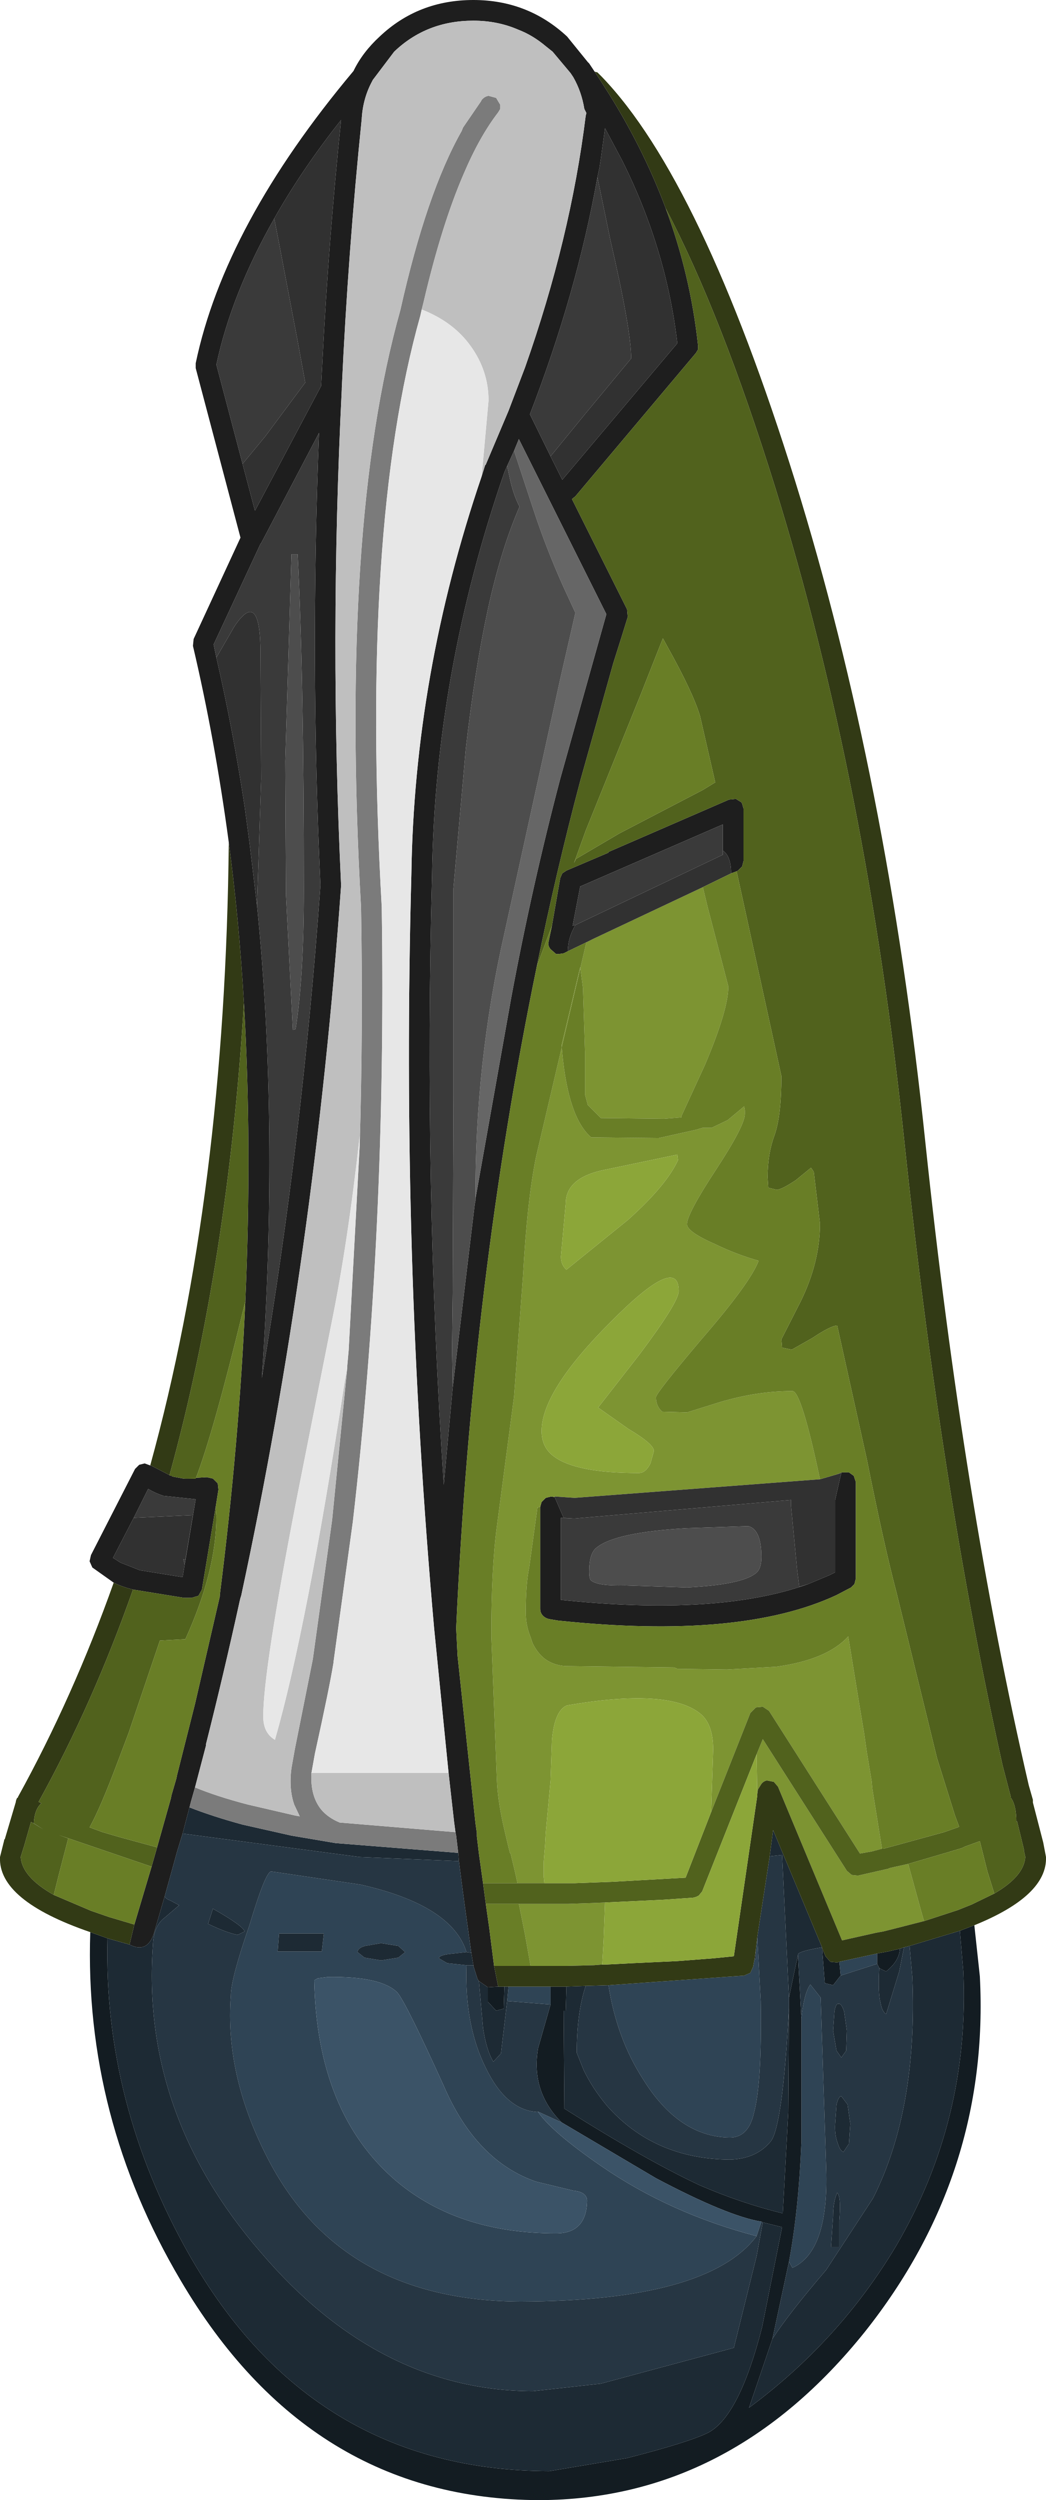 <?xml version="1.0" encoding="UTF-8" standalone="no"?>
<svg xmlns:ffdec="https://www.free-decompiler.com/flash" xmlns:xlink="http://www.w3.org/1999/xlink" ffdec:objectType="shape" height="181.35px" width="75.9px" xmlns="http://www.w3.org/2000/svg">
  <g transform="matrix(1.0, 0.0, 0.0, 1.0, 34.55, 144.65)">
    <path d="M2.35 -0.55 L2.4 -0.55 3.4 -0.55 5.4 -0.55 5.4 0.75 2.25 0.5 2.35 -0.55 M9.6 -0.65 L19.45 -1.35 19.9 -1.55 20.1 -2.0 20.2 -2.55 20.3 -2.55 20.3 -3.25 20.4 -4.15 20.65 0.5 Q20.75 6.45 20.15 8.65 19.75 10.4 18.4 10.4 14.7 10.35 12.1 6.15 10.2 3.2 9.6 -0.65 M26.35 -2.35 L29.1 -2.95 29.1 -2.2 26.45 -1.35 26.35 -2.35 M20.35 17.55 Q16.8 22.25 3.25 22.3 -9.65 22.25 -15.0 12.15 -18.25 6.0 -17.8 0.1 -17.8 -1.1 -16.45 -5.0 -15.25 -9.0 -14.85 -8.9 L-8.4 -7.95 Q-1.75 -6.45 -0.7 -3.05 L-2.05 -2.9 Q-2.7 -2.8 -2.7 -2.6 L-2.1 -2.25 -0.7 -2.1 Q-0.85 2.25 0.7 5.35 2.2 8.45 4.5 8.55 5.5 10.0 9.05 12.45 14.05 15.9 20.35 17.55 M-14.4 -3.1 L-11.2 -3.1 -11.05 -4.4 -14.3 -4.4 -14.4 -3.1 M8.05 15.0 Q8.05 14.35 7.05 14.25 L4.35 13.6 Q0.0 12.1 -2.35 6.65 -5.05 0.7 -5.7 -0.1 -6.85 -1.3 -10.75 -1.25 L-11.5 -1.15 -11.75 -1.0 Q-11.55 8.65 -5.8 13.55 -1.3 17.35 5.8 17.35 8.0 17.35 8.05 15.0 M-8.1 -2.65 L-6.9 -2.45 -5.65 -2.65 -5.15 -3.05 -5.65 -3.5 -6.9 -3.7 -8.05 -3.5 Q-8.6 -3.35 -8.6 -3.05 L-8.1 -2.65 M22.7 19.4 Q23.4 15.65 23.6 10.75 L23.6 1.75 Q23.8 -0.1 24.25 -0.7 L25.0 0.25 25.4 12.65 Q25.6 18.65 22.95 19.85 L22.7 19.4" fill="#2f4455" fill-rule="evenodd" stroke="none"/>
    <path d="M-20.4 -15.0 L-20.7 -13.95 -20.8 -13.55 -21.3 -11.65 -21.7 -10.35 -22.1 -8.9 -22.6 -7.1 -23.3 -4.7 -23.4 -4.35 Q-23.9 -2.95 -25.15 -3.6 L-24.8 -5.05 -23.55 -9.25 -23.15 -10.65 -22.15 -14.2 -22.1 -14.45 -21.75 -15.65 -21.7 -15.9 -20.4 -21.05 -20.1 -22.35 -18.6 -28.85 -18.6 -28.95 Q-17.2 -40.0 -16.75 -50.25 -16.25 -61.6 -16.85 -71.9 -17.2 -77.9 -17.95 -83.55 -18.95 -91.0 -20.55 -97.8 L-20.5 -98.3 -17.1 -105.65 -20.35 -117.95 -20.35 -118.3 Q-18.25 -128.35 -8.9 -139.5 -8.25 -140.85 -7.0 -142.0 -4.2 -144.65 -0.2 -144.65 3.75 -144.65 6.6 -142.0 L8.1 -140.15 8.2 -140.05 8.6 -139.45 8.7 -139.3 9.25 -138.45 Q12.05 -134.1 13.75 -129.55 15.55 -124.7 16.1 -119.6 L16.1 -119.3 15.95 -119.05 7.2 -108.65 6.95 -108.45 10.95 -100.45 11.0 -99.9 10.55 -98.45 9.95 -96.55 7.55 -88.0 Q5.8 -81.4 4.4 -74.55 -0.3 -51.75 -1.45 -26.55 L-1.35 -24.55 -0.05 -12.4 0.05 -11.7 0.05 -11.45 0.2 -10.2 0.5 -8.05 0.7 -6.55 0.95 -4.8 1.3 -2.05 1.6 -0.55 0.85 -0.5 0.2 -0.95 0.1 -1.1 -0.2 -2.05 -0.2 -2.1 -0.35 -3.0 -0.85 -6.6 -1.05 -8.1 -1.25 -9.65 -1.3 -10.25 -1.45 -11.5 -1.5 -11.75 -1.6 -12.5 -2.0 -16.05 -2.85 -24.55 -3.05 -26.55 Q-5.45 -53.6 -4.7 -81.2 -4.5 -95.7 0.4 -110.1 L0.65 -110.9 0.7 -110.95 2.35 -114.85 3.55 -118.0 Q6.85 -127.35 7.95 -136.25 L8.0 -136.45 7.85 -136.75 Q7.65 -138.0 7.05 -139.05 L6.95 -139.2 6.85 -139.35 5.55 -140.9 5.05 -141.3 Q4.1 -142.1 3.05 -142.5 1.55 -143.15 -0.2 -143.15 -3.6 -143.15 -5.95 -140.9 L-7.5 -138.85 -7.55 -138.75 Q-8.2 -137.55 -8.3 -136.1 L-8.3 -136.05 Q-9.3 -126.3 -9.75 -116.5 L-9.75 -116.4 Q-10.65 -98.35 -9.8 -80.45 L-9.8 -80.4 Q-11.7 -53.75 -17.05 -28.9 L-17.1 -28.75 -17.15 -28.55 Q-18.3 -23.3 -19.6 -18.15 L-19.6 -18.05 -20.4 -15.0 M-26.3 -29.85 L-27.85 -30.95 -28.05 -31.4 -27.95 -31.85 -24.75 -38.1 -24.45 -38.4 -24.05 -38.5 -23.65 -38.35 -23.6 -38.35 -22.25 -37.65 -22.2 -37.6 -22.1 -37.6 -22.05 -37.55 -21.25 -37.4 -19.55 -37.5 -19.1 -37.4 -18.75 -37.05 -18.7 -36.6 -18.9 -35.35 -19.9 -29.35 -20.15 -28.9 -20.65 -28.75 -21.2 -28.75 -24.9 -29.35 Q-25.7 -29.55 -26.3 -29.85 M5.4 -111.55 L6.25 -109.85 14.6 -119.75 Q13.8 -126.6 10.6 -133.0 L9.35 -135.35 9.05 -133.15 8.95 -132.5 8.8 -131.8 Q7.3 -123.4 3.9 -114.6 L5.4 -111.55 M-0.05 -57.7 L2.55 -72.3 Q4.05 -80.35 6.1 -88.15 L9.45 -100.1 3.1 -112.8 2.75 -111.95 2.25 -110.85 2.05 -110.4 Q-3.0 -95.8 -3.2 -81.2 L-3.2 -81.15 Q-3.8 -58.85 -2.35 -36.95 L-1.7 -44.0 -0.1 -57.3 -0.05 -57.55 -0.05 -57.7 M5.5 -77.5 L6.1 -80.95 6.25 -81.3 6.55 -81.5 9.6 -82.8 9.6 -82.85 18.35 -86.65 18.85 -86.7 19.25 -86.45 19.3 -86.35 19.4 -86.0 19.4 -82.2 19.3 -81.8 19.0 -81.5 18.9 -81.45 18.5 -81.3 Q18.5 -82.55 17.9 -82.95 L17.9 -84.85 7.55 -80.35 7.0 -77.5 7.2 -77.55 Q6.65 -76.6 6.65 -75.65 L6.35 -75.5 6.0 -75.45 5.8 -75.45 5.4 -75.8 Q5.2 -76.05 5.25 -76.3 L5.5 -77.5 M24.1 -29.75 L25.65 -30.4 25.95 -30.55 26.05 -30.6 26.05 -35.85 26.4 -37.4 26.5 -37.8 26.15 -37.7 26.55 -37.85 26.7 -37.85 27.05 -37.85 27.4 -37.6 27.55 -37.15 27.55 -30.15 27.45 -29.75 27.2 -29.5 26.15 -28.95 Q19.2 -25.7 5.95 -27.1 L5.35 -27.2 Q5.05 -27.25 4.85 -27.45 4.65 -27.65 4.65 -27.95 L4.65 -35.35 4.75 -35.7 5.05 -36.0 5.45 -36.1 5.7 -36.05 6.35 -34.55 7.1 -34.5 6.15 -34.55 6.15 -28.6 Q17.55 -27.4 24.1 -29.75 M-14.65 -128.8 Q-17.75 -123.35 -18.85 -118.2 L-16.95 -111.0 -16.05 -107.6 -11.25 -116.65 -11.15 -118.55 Q-10.7 -127.25 -9.8 -135.95 -12.65 -132.35 -14.65 -128.8 M-15.9 -78.95 Q-14.3 -63.1 -15.55 -44.7 -12.6 -62.15 -11.3 -80.4 L-11.3 -80.5 Q-12.05 -96.75 -11.4 -113.25 L-15.55 -105.35 -15.6 -105.25 -15.65 -105.2 -19.05 -97.9 -18.85 -96.95 Q-17.65 -91.75 -16.8 -86.15 L-16.45 -83.55 -15.9 -78.95 M-21.15 -31.15 L-20.35 -35.9 -22.7 -36.15 Q-23.3 -36.35 -23.8 -36.65 L-24.85 -34.55 -26.35 -31.65 -25.8 -31.3 -24.4 -30.75 -21.3 -30.25 -21.15 -31.15" fill="#1e1e1e" fill-rule="evenodd" stroke="none"/>
    <path d="M32.5 -5.3 L30.35 -4.75 29.55 -4.55 29.0 -4.45 26.55 -3.9 21.9 -15.05 21.6 -15.4 21.1 -15.5 Q20.85 -15.45 20.7 -15.25 L20.45 -14.85 20.4 -14.5 20.35 -17.4 20.8 -18.5 26.9 -8.95 27.25 -8.65 27.7 -8.6 28.8 -8.85 29.9 -9.1 30.0 -9.15 31.35 -9.45 32.3 -6.0 32.5 -5.3 M9.15 -2.15 L8.55 -2.1 6.6 -2.05 5.4 -2.05 3.95 -2.05 3.55 -4.3 3.1 -6.55 3.4 -6.55 5.45 -6.55 6.65 -6.55 8.1 -6.6 9.35 -6.65 9.25 -3.9 9.15 -2.15 M29.45 -10.55 L28.7 -10.35 27.85 -10.2 21.25 -20.55 20.8 -20.85 20.3 -20.8 19.9 -20.4 17.05 -13.2 17.2 -17.75 Q17.2 -19.65 16.2 -20.4 13.85 -22.2 6.6 -20.95 5.7 -20.6 5.5 -18.45 L5.4 -15.5 5.1 -12.25 5.05 -11.7 5.0 -10.8 4.95 -10.2 4.9 -9.55 4.9 -8.55 4.95 -8.05 3.4 -8.05 3.0 -8.05 2.8 -8.95 2.5 -10.2 2.45 -10.25 2.3 -10.85 2.1 -11.7 1.95 -12.35 Q1.55 -14.2 1.5 -15.6 L1.1 -26.0 Q1.1 -30.9 1.5 -33.9 L2.75 -43.35 3.4 -52.1 Q3.7 -57.6 4.35 -60.75 L8.0 -76.3 8.4 -76.5 8.5 -76.55 16.45 -80.3 16.8 -78.85 18.3 -73.1 Q18.3 -71.4 16.6 -67.4 L14.9 -63.7 14.9 -63.6 13.65 -63.5 9.05 -63.55 8.1 -64.5 7.9 -65.25 7.9 -68.35 7.75 -73.0 7.55 -74.5 6.2 -68.85 6.25 -68.25 Q6.7 -63.55 8.35 -62.15 L13.25 -62.1 15.95 -62.7 16.45 -62.85 17.1 -62.85 18.25 -63.4 19.45 -64.4 19.5 -64.1 19.5 -63.85 Q19.5 -63.0 17.4 -59.8 15.3 -56.6 15.3 -55.85 15.3 -55.3 17.35 -54.4 18.9 -53.65 20.5 -53.2 19.9 -51.6 16.35 -47.5 13.05 -43.6 13.05 -43.3 13.05 -42.65 13.5 -42.25 L15.3 -42.2 17.7 -42.95 Q20.4 -43.75 22.95 -43.75 23.6 -43.75 24.95 -37.35 L7.15 -36.0 5.7 -36.1 5.7 -36.05 5.45 -36.1 5.05 -36.0 4.75 -35.7 4.65 -35.35 4.45 -35.3 3.85 -30.95 Q3.6 -29.75 3.6 -27.7 3.6 -26.75 3.95 -25.9 L4.1 -25.45 Q4.45 -24.75 4.95 -24.35 5.6 -23.85 6.5 -23.8 L14.35 -23.7 14.5 -23.65 14.6 -23.6 18.2 -23.55 21.75 -23.75 Q25.45 -24.25 27.0 -25.95 L27.75 -21.35 28.15 -18.95 28.35 -17.55 28.7 -15.45 28.75 -14.9 29.45 -10.55 M14.6 -60.9 L9.1 -59.75 Q6.5 -59.15 6.5 -57.35 L6.15 -53.5 Q6.15 -52.9 6.55 -52.55 L11.0 -56.15 Q13.8 -58.65 14.65 -60.5 L14.6 -60.9 M14.7 -51.0 Q14.7 -53.75 9.75 -48.75 4.75 -43.75 4.75 -40.85 4.75 -39.65 5.65 -39.0 7.25 -37.8 11.8 -37.8 12.3 -37.8 12.65 -38.5 L12.9 -39.4 Q12.9 -39.9 11.05 -41.0 L8.85 -42.55 11.85 -46.4 Q14.7 -50.2 14.7 -51.0" fill="#7d9432" fill-rule="evenodd" stroke="none"/>
    <path d="M36.15 -5.0 L36.55 -1.3 Q37.3 13.05 28.2 24.5 18.45 36.65 4.6 36.7 -12.1 36.65 -21.45 20.75 -28.45 8.9 -28.0 -4.5 L-26.75 -4.05 Q-27.05 7.9 -20.85 18.85 -11.95 34.55 5.3 34.6 L10.95 33.65 Q15.45 32.5 16.85 31.8 19.1 30.6 20.75 24.15 L22.2 16.9 20.8 16.55 20.7 16.5 Q18.25 16.1 13.05 13.35 L6.2 9.3 Q3.95 7.05 4.5 3.9 L5.4 0.75 5.4 -0.55 6.55 -0.55 6.5 1.2 6.35 1.2 6.4 8.3 Q12.25 12.0 16.2 13.85 19.2 15.15 22.25 15.9 L22.65 8.55 22.7 1.0 22.7 0.25 23.35 -2.85 23.6 1.75 23.6 10.75 Q23.4 15.65 22.7 19.4 L21.5 25.0 19.8 30.0 Q26.35 25.15 30.45 18.3 35.85 9.1 35.35 -1.65 L35.1 -4.6 36.15 -5.0 M1.6 -0.55 L2.05 -0.55 2.0 1.05 1.45 1.2 0.85 0.55 0.85 -0.5 1.6 -0.55 M25.1 -3.35 L25.35 -2.75 25.7 -2.35 26.2 -2.3 26.35 -2.35 26.45 -1.35 25.9 -0.65 25.3 -0.8 25.1 -3.35 M29.1 -2.95 L29.9 -3.1 30.75 -3.3 Q30.7 -2.4 29.75 -1.65 29.4 -1.8 29.25 -1.9 L29.1 -2.2 29.1 -2.95" fill="#131c22" fill-rule="evenodd" stroke="none"/>
    <path d="M20.7 16.5 L20.35 17.55 Q14.05 15.9 9.05 12.45 5.5 10.0 4.5 8.55 L4.45 8.5 6.2 9.3 13.05 13.35 Q18.25 16.1 20.7 16.5 M8.05 15.0 Q8.0 17.35 5.8 17.35 -1.3 17.35 -5.8 13.55 -11.55 8.65 -11.75 -1.0 L-11.5 -1.15 -10.75 -1.25 Q-6.85 -1.3 -5.7 -0.1 -5.05 0.7 -2.35 6.65 0.0 12.1 4.35 13.6 L7.05 14.25 Q8.05 14.35 8.05 15.0" fill="#3b5367" fill-rule="evenodd" stroke="none"/>
    <path d="M-20.8 -13.55 Q-19.15 -12.9 -16.95 -12.3 L-13.4 -11.5 -10.15 -10.95 -10.1 -10.95 -1.3 -10.25 -1.25 -9.65 -8.45 -9.95 -21.3 -11.65 -20.8 -13.55 M-25.15 -3.6 Q-23.9 -2.95 -23.4 -4.35 L-23.3 -4.7 -22.6 -7.1 Q-22.5 -6.9 -22.2 -6.8 L-21.55 -6.45 -22.6 -5.55 Q-23.4 -4.95 -23.45 -3.6 -24.35 8.65 -15.65 18.7 -7.1 28.75 4.1 28.8 L9.05 28.25 18.7 25.65 20.35 19.0 20.8 16.55 22.2 16.9 20.75 24.15 Q19.1 30.6 16.85 31.8 15.45 32.5 10.95 33.65 L5.3 34.6 Q-11.95 34.55 -20.85 18.85 -27.05 7.9 -26.75 -4.05 L-25.15 -3.6 M2.05 -0.55 L2.35 -0.55 2.25 0.5 1.8 4.3 1.25 4.9 Q0.75 4.1 0.5 2.45 L0.2 -0.95 0.85 -0.5 0.85 0.55 1.45 1.2 2.0 1.05 2.05 -0.55 M6.55 -0.55 L7.95 -0.6 Q7.3 1.35 7.3 4.25 L7.8 5.5 Q8.45 6.85 9.5 8.1 12.9 11.95 18.4 12.0 20.35 11.95 21.4 10.65 22.25 9.45 22.7 1.0 L22.65 8.55 22.25 15.9 Q19.2 15.15 16.2 13.85 12.25 12.0 6.4 8.3 L6.35 1.2 6.5 1.2 6.55 -0.55 M20.2 -2.55 L20.3 -3.25 20.3 -2.55 20.2 -2.55 M21.3 -10.0 L21.55 -11.9 25.1 -3.4 Q23.3 -3.1 23.35 -2.85 L22.7 0.25 22.2 -10.1 21.3 -10.0 M30.75 -3.3 L31.05 -3.4 30.7 -1.65 29.75 1.45 Q29.45 1.25 29.35 0.65 29.15 -0.05 29.25 -1.9 29.4 -1.8 29.75 -1.65 30.7 -2.4 30.75 -3.3 M31.45 -3.5 L35.1 -4.6 35.35 -1.65 Q35.85 9.1 30.45 18.3 26.35 25.15 19.8 30.0 L21.5 25.0 Q22.7 23.15 25.4 20.0 L28.8 14.8 Q32.05 8.35 31.65 -1.25 L31.45 -3.5 M-0.7 -3.05 L-0.35 -3.0 -0.2 -2.1 -0.7 -2.1 -2.1 -2.25 -2.7 -2.6 Q-2.7 -2.8 -2.05 -2.9 L-0.7 -3.05 M-16.8 -4.55 L-17.3 -4.3 Q-18.1 -4.45 -19.45 -5.1 L-19.1 -6.2 Q-16.9 -4.95 -16.8 -4.55 M-14.4 -3.1 L-14.3 -4.4 -11.05 -4.4 -11.2 -3.1 -14.4 -3.1 M-8.1 -2.65 L-8.6 -3.05 Q-8.6 -3.35 -8.05 -3.5 L-6.9 -3.7 -5.65 -3.5 -5.15 -3.05 -5.65 -2.65 -6.9 -2.45 -8.1 -2.65 M26.3 0.7 Q26.5 0.65 26.7 1.25 L26.9 2.65 26.85 4.1 26.5 4.6 26.15 4.1 25.9 2.65 26.0 1.25 Q26.1 0.65 26.3 0.7 M26.95 8.0 L27.15 9.4 27.05 10.85 26.65 11.45 Q26.4 11.35 26.25 10.85 26.0 10.2 26.05 9.4 L26.15 8.0 Q26.3 7.4 26.5 7.4 L26.95 8.0 M25.9 16.15 Q25.9 15.05 26.2 14.4 26.5 14.7 26.35 16.45 L26.35 18.35 25.75 18.35 25.9 16.15" fill="#1d2a34" fill-rule="evenodd" stroke="none"/>
    <path d="M-22.6 -7.1 L-22.1 -8.9 -21.7 -10.35 -21.3 -11.65 -8.45 -9.95 -1.25 -9.65 -1.05 -8.1 -0.85 -6.6 -0.35 -3.0 -0.7 -3.05 Q-1.75 -6.45 -8.4 -7.95 L-14.85 -8.9 Q-15.25 -9.0 -16.45 -5.0 -17.8 -1.1 -17.8 0.1 -18.25 6.0 -15.0 12.15 -9.65 22.25 3.25 22.3 16.8 22.25 20.35 17.55 L20.7 16.5 20.8 16.55 20.35 19.0 18.7 25.65 9.05 28.25 4.1 28.8 Q-7.1 28.75 -15.65 18.7 -24.35 8.65 -23.45 -3.6 -23.4 -4.95 -22.6 -5.55 L-21.55 -6.45 -22.2 -6.8 Q-22.5 -6.9 -22.6 -7.1 M7.95 -0.6 L9.6 -0.65 Q10.2 3.2 12.1 6.15 14.7 10.35 18.4 10.4 19.75 10.4 20.15 8.65 20.75 6.45 20.65 0.5 L20.4 -4.15 21.3 -10.0 22.2 -10.1 22.7 0.25 22.7 1.0 Q22.25 9.45 21.4 10.65 20.35 11.95 18.4 12.0 12.9 11.95 9.5 8.1 8.45 6.85 7.8 5.5 L7.3 4.25 Q7.3 1.35 7.95 -0.6 M25.1 -3.4 L25.1 -3.35 25.3 -0.8 25.9 -0.65 26.45 -1.35 29.1 -2.2 29.25 -1.9 Q29.15 -0.05 29.35 0.65 29.45 1.25 29.75 1.45 L30.7 -1.65 31.05 -3.4 31.45 -3.5 31.65 -1.25 Q32.05 8.35 28.8 14.8 L25.4 20.0 Q22.7 23.15 21.5 25.0 L22.7 19.4 22.95 19.85 Q25.6 18.65 25.4 12.65 L25.0 0.25 24.25 -0.7 Q23.8 -0.1 23.6 1.75 L23.35 -2.85 Q23.3 -3.1 25.1 -3.4 M-0.2 -2.1 L-0.2 -2.05 0.1 -1.1 0.2 -0.95 0.5 2.45 Q0.75 4.1 1.25 4.9 L1.8 4.3 2.25 0.5 5.4 0.75 4.5 3.9 Q3.95 7.05 6.2 9.3 L4.45 8.5 4.5 8.55 Q2.2 8.45 0.7 5.35 -0.85 2.25 -0.7 -2.1 L-0.2 -2.1 M-16.8 -4.55 Q-16.9 -4.95 -19.1 -6.2 L-19.45 -5.1 Q-18.1 -4.45 -17.3 -4.3 L-16.8 -4.55 M26.3 0.7 Q26.1 0.65 26.0 1.25 L25.9 2.65 26.15 4.1 26.5 4.6 26.85 4.1 26.9 2.65 26.7 1.25 Q26.5 0.65 26.3 0.7 M26.95 8.0 L26.5 7.4 Q26.3 7.4 26.15 8.0 L26.05 9.4 Q26.0 10.2 26.25 10.85 26.4 11.35 26.65 11.45 L27.05 10.85 27.15 9.4 26.95 8.0 M25.9 16.15 L25.75 18.35 26.35 18.35 26.35 16.45 Q26.5 14.7 26.2 14.4 25.9 15.05 25.9 16.15" fill="#263643" fill-rule="evenodd" stroke="none"/>
    <path d="M-8.45 -61.55 Q-8.2 -70.0 -8.35 -78.75 L-8.35 -78.8 Q-9.9 -106.5 -5.5 -122.15 -3.6 -130.65 -1.05 -135.15 L-0.95 -135.4 0.35 -137.3 0.4 -137.4 Q0.6 -137.65 0.9 -137.7 L1.45 -137.55 1.75 -137.05 1.75 -136.75 1.6 -136.5 Q0.25 -134.75 -0.9 -132.05 -2.5 -128.35 -3.8 -122.8 L-3.95 -122.2 -4.05 -121.75 Q-8.4 -106.3 -6.85 -78.85 L-6.85 -78.8 Q-6.5 -55.35 -8.95 -34.25 L-10.35 -24.1 -10.35 -24.05 Q-10.65 -22.2 -11.7 -17.45 L-11.95 -16.05 Q-12.05 -14.4 -11.25 -13.4 -10.75 -12.8 -9.9 -12.45 L-1.5 -11.75 -1.45 -11.5 -1.3 -10.25 -10.1 -10.95 -10.15 -10.95 -13.4 -11.5 -16.95 -12.3 Q-19.15 -12.9 -20.8 -13.55 L-20.7 -13.95 -20.4 -15.0 Q-18.85 -14.35 -16.55 -13.75 L-13.1 -12.95 -12.8 -12.9 -13.2 -13.75 Q-13.6 -14.9 -13.4 -16.4 L-13.15 -17.8 -11.85 -24.3 -10.45 -34.4 -9.35 -45.45 -9.35 -45.6 -9.25 -46.7 -8.45 -61.55" fill="#7b7b7b" fill-rule="evenodd" stroke="none"/>
    <path d="M-3.95 -122.2 L-3.8 -122.8 Q-2.5 -128.35 -0.9 -132.05 0.25 -134.75 1.6 -136.5 L1.75 -136.75 1.75 -137.05 1.45 -137.55 0.9 -137.7 Q0.6 -137.65 0.4 -137.4 L0.35 -137.3 -0.95 -135.4 -1.05 -135.15 Q-3.6 -130.65 -5.5 -122.15 -9.9 -106.5 -8.35 -78.8 L-8.35 -78.75 Q-8.2 -70.0 -8.45 -61.55 L-8.45 -62.25 Q-9.3 -54.55 -10.5 -48.65 L-13.05 -35.8 Q-15.45 -23.45 -15.45 -20.15 -15.45 -18.95 -14.6 -18.45 -12.3 -26.45 -9.55 -44.35 L-9.35 -45.45 -10.45 -34.4 -11.85 -24.3 -13.15 -17.8 -13.4 -16.4 Q-13.6 -14.9 -13.2 -13.75 L-12.8 -12.9 -13.1 -12.95 -16.55 -13.75 Q-18.85 -14.35 -20.4 -15.0 L-19.6 -18.05 -19.6 -18.15 Q-18.3 -23.3 -17.15 -28.55 L-17.1 -28.75 -17.05 -28.9 Q-11.7 -53.75 -9.8 -80.4 L-9.8 -80.45 Q-10.65 -98.35 -9.75 -116.4 L-9.75 -116.5 Q-9.3 -126.3 -8.3 -136.05 L-8.3 -136.1 Q-8.2 -137.55 -7.55 -138.75 L-7.5 -138.85 -5.95 -140.9 Q-3.6 -143.15 -0.2 -143.15 1.55 -143.15 3.05 -142.5 4.1 -142.1 5.05 -141.3 L5.55 -140.9 6.85 -139.35 6.95 -139.2 7.05 -139.05 Q7.65 -138.0 7.85 -136.75 L8.0 -136.45 7.95 -136.25 Q6.85 -127.35 3.55 -118.0 L2.35 -114.85 0.7 -110.95 0.65 -110.9 0.4 -110.1 0.9 -115.6 Q0.9 -117.75 -0.4 -119.55 -1.65 -121.3 -3.95 -122.2 M-1.5 -11.75 L-9.9 -12.45 Q-10.75 -12.8 -11.25 -13.4 -12.05 -14.4 -11.95 -16.05 L-2.0 -16.05 -1.6 -12.5 -1.5 -11.75" fill="#bfbfbf" fill-rule="evenodd" stroke="none"/>
    <path d="M-17.95 -83.55 Q-17.2 -77.9 -16.85 -71.9 -18.0 -53.1 -22.25 -37.65 L-23.6 -38.35 -23.65 -38.35 Q-18.2 -58.15 -17.95 -83.55 M-24.8 -5.05 L-25.15 -3.6 -26.75 -4.05 -28.0 -4.5 Q-34.7 -6.8 -34.55 -9.95 L-34.25 -11.15 -34.25 -11.2 -34.2 -11.25 -33.4 -13.95 -33.4 -14.0 -33.35 -14.15 -33.3 -14.25 -33.25 -14.25 -33.25 -14.3 Q-29.25 -21.55 -26.3 -29.85 -25.7 -29.55 -24.9 -29.35 -27.8 -21.1 -31.75 -13.95 L-31.55 -13.85 Q-32.05 -13.4 -32.1 -12.4 L-31.4 -11.95 -32.3 -12.5 -32.8 -10.75 -32.85 -10.6 -33.05 -9.95 Q-32.95 -8.5 -30.65 -7.2 L-27.95 -6.05 -26.65 -5.6 -24.8 -5.05 M13.75 -129.55 Q12.05 -134.1 9.25 -138.45 L8.7 -139.3 8.6 -139.45 8.8 -139.4 9.0 -139.2 9.15 -139.05 Q16.35 -131.55 23.15 -109.75 29.85 -88.15 32.6 -61.75 35.35 -35.65 40.1 -15.15 L40.4 -14.1 40.4 -14.05 40.4 -13.9 41.15 -11.0 41.35 -9.95 Q41.45 -7.15 36.15 -5.0 L35.1 -4.6 31.45 -3.5 31.05 -3.4 30.75 -3.3 29.9 -3.1 29.1 -2.95 26.35 -2.35 26.2 -2.3 25.7 -2.35 25.35 -2.75 25.1 -3.35 25.1 -3.4 21.55 -11.9 21.3 -10.0 20.4 -4.15 20.3 -3.25 20.2 -2.55 20.1 -2.0 19.9 -1.55 19.45 -1.35 9.6 -0.65 7.95 -0.6 6.55 -0.55 5.4 -0.55 3.4 -0.55 2.4 -0.55 2.35 -0.55 2.05 -0.55 1.6 -0.55 1.3 -2.05 2.1 -2.05 2.35 -2.05 3.4 -2.05 3.95 -2.05 5.4 -2.05 6.6 -2.05 8.55 -2.1 9.15 -2.15 9.45 -2.15 11.4 -2.25 14.6 -2.4 17.2 -2.6 18.7 -2.75 20.4 -14.4 20.4 -14.5 20.45 -14.85 20.7 -15.25 Q20.85 -15.45 21.1 -15.5 L21.6 -15.4 21.9 -15.05 26.55 -3.9 29.0 -4.45 29.55 -4.55 30.35 -4.75 32.5 -5.3 34.95 -6.1 35.95 -6.5 37.6 -7.3 Q39.75 -8.55 39.85 -9.95 L39.75 -10.4 39.75 -10.5 39.25 -12.55 39.2 -12.5 Q39.2 -13.7 38.8 -14.25 L38.8 -14.3 38.2 -16.6 Q33.75 -36.55 31.1 -61.6 28.35 -87.85 21.7 -109.3 17.8 -121.85 13.75 -129.55" fill="#323a15" fill-rule="evenodd" stroke="none"/>
    <path d="M8.8 -131.8 L8.95 -132.5 9.05 -133.15 9.35 -135.35 10.6 -133.0 Q13.8 -126.6 14.6 -119.75 L6.25 -109.85 5.4 -111.55 7.85 -114.55 11.25 -118.65 Q11.25 -120.7 9.75 -127.2 L8.8 -131.8 M6.65 -75.65 Q6.65 -76.6 7.2 -77.55 L17.9 -82.65 17.9 -82.95 Q18.5 -82.55 18.5 -81.3 L16.45 -80.3 8.5 -76.55 8.4 -76.5 8.0 -76.3 6.65 -75.65 M26.15 -37.7 L26.5 -37.8 26.4 -37.4 26.05 -35.85 26.05 -30.6 25.95 -30.55 25.65 -30.4 24.1 -29.75 23.45 -29.55 23.3 -30.7 22.85 -35.4 22.85 -35.85 7.1 -34.5 6.35 -34.55 5.7 -36.05 5.7 -36.1 7.15 -36.0 24.95 -37.35 26.15 -37.7 M-16.95 -111.0 L-15.3 -113.0 -12.4 -116.9 -12.95 -119.9 -14.3 -127.0 -14.65 -128.8 Q-12.65 -132.35 -9.8 -135.95 -10.7 -127.25 -11.15 -118.55 L-11.25 -116.65 -16.05 -107.6 -16.95 -111.0 M-15.9 -78.95 L-16.45 -83.55 -16.8 -86.15 Q-17.65 -91.75 -18.85 -96.95 L-17.55 -99.2 Q-15.65 -102.05 -15.65 -97.25 L-15.6 -88.15 -15.9 -78.95 M-21.15 -31.15 L-21.3 -30.25 -24.4 -30.75 -25.8 -31.3 -26.35 -31.65 -24.85 -34.55 -20.55 -34.75 -21.1 -31.5 -21.25 -31.55 -21.15 -31.15" fill="#313131" fill-rule="evenodd" stroke="none"/>
    <path d="M8.8 -131.8 L9.75 -127.2 Q11.25 -120.7 11.25 -118.65 L7.85 -114.55 5.4 -111.55 3.9 -114.6 Q7.3 -123.4 8.8 -131.8 M-1.7 -44.0 L-2.35 -36.95 Q-3.8 -58.85 -3.2 -81.15 L-3.2 -81.2 Q-3.0 -95.8 2.05 -110.4 L2.25 -110.85 2.5 -109.7 Q2.75 -108.65 3.15 -107.9 1.8 -104.8 0.85 -100.45 -0.1 -96.05 -0.75 -90.35 L-1.65 -80.2 -1.65 -65.2 -1.7 -50.9 -1.75 -46.75 -1.7 -44.0 M7.2 -77.55 L7.0 -77.5 7.55 -80.35 17.9 -84.85 17.9 -82.95 17.9 -82.65 7.2 -77.55 M24.1 -29.75 Q17.55 -27.4 6.15 -28.6 L6.15 -34.55 7.1 -34.5 22.85 -35.85 22.85 -35.4 23.3 -30.7 23.45 -29.55 24.1 -29.75 M20.7 -31.7 Q20.7 -33.7 19.75 -33.95 L15.25 -33.8 Q10.1 -33.5 8.75 -32.4 8.2 -32.0 8.2 -30.65 8.2 -30.1 8.35 -30.0 8.85 -29.6 10.8 -29.65 L15.3 -29.5 Q19.2 -29.7 20.25 -30.5 20.7 -30.8 20.7 -31.7 M-14.65 -128.8 L-14.3 -127.0 -12.95 -119.9 -12.4 -116.9 -15.3 -113.0 -16.95 -111.0 -18.85 -118.2 Q-17.75 -123.35 -14.65 -128.8 M-18.85 -96.95 L-19.05 -97.9 -15.65 -105.2 -15.6 -105.25 -15.55 -105.35 -11.4 -113.25 Q-12.05 -96.75 -11.3 -80.5 L-11.3 -80.4 Q-12.6 -62.15 -15.55 -44.7 -14.3 -63.1 -15.9 -78.95 L-15.6 -88.15 -15.65 -97.25 Q-15.65 -102.05 -17.55 -99.2 L-18.85 -96.95 M-13.4 -104.45 L-13.85 -89.45 -13.8 -79.75 -13.3 -69.95 -13.1 -70.0 Q-12.5 -73.8 -12.5 -80.1 -12.5 -95.55 -12.95 -104.45 L-13.4 -104.45 M-24.85 -34.55 L-23.8 -36.65 Q-23.3 -36.35 -22.7 -36.15 L-20.35 -35.9 -21.15 -31.15 -21.25 -31.55 -21.1 -31.5 -20.55 -34.75 -24.85 -34.55" fill="#3a3a3a" fill-rule="evenodd" stroke="none"/>
    <path d="M-16.85 -71.9 Q-16.25 -61.6 -16.75 -50.25 L-16.95 -49.45 Q-19.05 -40.8 -20.35 -37.4 L-21.25 -37.4 -22.05 -37.55 -22.1 -37.6 -22.2 -37.6 -22.25 -37.65 Q-18.0 -53.1 -16.85 -71.9 M-23.15 -10.65 L-23.55 -9.25 -30.3 -11.55 -29.6 -11.3 -30.25 -8.8 -30.65 -7.2 Q-32.95 -8.5 -33.05 -9.95 L-32.85 -10.6 -32.8 -10.75 -32.3 -12.5 -31.4 -11.95 -32.1 -12.4 Q-32.05 -13.4 -31.55 -13.85 L-31.75 -13.95 Q-27.8 -21.1 -24.9 -29.35 L-21.2 -28.75 -20.65 -28.75 -20.15 -28.9 -19.9 -29.35 -18.9 -35.35 -18.85 -34.65 Q-18.85 -30.7 -21.1 -25.75 L-22.95 -25.65 -25.15 -19.15 -25.2 -19.0 -25.35 -18.6 -26.05 -16.75 Q-27.25 -13.55 -28.05 -12.1 L-27.1 -11.75 -25.9 -11.4 -23.15 -10.65 M4.4 -74.55 Q5.8 -81.4 7.55 -88.0 L9.95 -96.55 10.55 -98.45 11.0 -99.9 10.95 -100.45 6.95 -108.45 7.2 -108.65 15.95 -119.05 16.1 -119.3 16.1 -119.6 Q15.55 -124.7 13.75 -129.55 17.8 -121.85 21.7 -109.3 28.35 -87.85 31.1 -61.6 33.75 -36.55 38.2 -16.6 L38.8 -14.3 38.8 -14.25 Q39.2 -13.7 39.2 -12.5 L39.25 -12.55 39.75 -10.5 39.75 -10.4 39.85 -9.95 Q39.75 -8.55 37.6 -7.3 L37.1 -8.9 36.55 -11.1 35.45 -10.7 35.25 -10.6 34.25 -10.3 31.35 -9.45 30.0 -9.15 29.9 -9.1 28.8 -8.85 27.7 -8.6 27.25 -8.65 26.9 -8.95 20.8 -18.5 20.35 -17.4 16.4 -7.45 16.15 -7.15 15.95 -7.05 15.75 -7.0 13.6 -6.85 9.35 -6.65 8.1 -6.6 6.65 -6.55 5.45 -6.55 3.4 -6.55 3.1 -6.55 2.2 -6.55 0.95 -6.55 0.7 -6.55 0.5 -8.05 1.0 -8.05 1.85 -8.05 3.0 -8.05 3.4 -8.05 4.95 -8.05 5.45 -8.05 6.65 -8.05 7.15 -8.05 9.85 -8.15 15.2 -8.45 17.05 -13.2 19.9 -20.4 20.3 -20.8 20.8 -20.85 21.25 -20.55 27.85 -10.2 28.7 -10.35 29.45 -10.55 29.55 -10.55 30.3 -10.75 33.95 -11.75 34.95 -12.1 35.05 -12.15 34.75 -12.95 33.45 -17.1 33.4 -17.3 30.5 -29.15 Q29.6 -32.55 28.35 -38.8 L26.2 -48.5 Q25.75 -48.5 24.4 -47.6 L22.9 -46.75 22.2 -46.9 22.15 -47.5 23.55 -50.25 Q24.95 -53.1 24.95 -55.9 L24.5 -59.65 24.3 -59.95 23.2 -59.05 Q22.15 -58.35 21.8 -58.35 L21.2 -58.5 21.15 -59.25 Q21.15 -60.95 21.65 -62.3 22.15 -63.7 22.15 -66.6 L18.9 -81.45 19.0 -81.5 19.3 -81.8 19.4 -82.2 19.4 -86.0 19.3 -86.35 19.25 -86.45 18.85 -86.7 18.35 -86.65 9.6 -82.85 9.6 -82.8 6.55 -81.5 6.25 -81.3 6.1 -80.95 5.5 -77.5 4.4 -74.55 M11.95 -94.3 L7.95 -84.4 7.1 -82.05 7.25 -82.35 10.4 -84.2 16.45 -87.35 17.35 -87.9 16.25 -92.7 Q15.75 -94.4 13.85 -97.8 L13.55 -98.35 11.95 -94.3" fill="#51621d" fill-rule="evenodd" stroke="none"/>
    <path d="M2.75 -111.95 L3.1 -112.8 9.45 -100.1 6.1 -88.15 Q4.05 -80.35 2.55 -72.3 L-0.05 -57.7 Q-0.1 -67.5 2.05 -76.95 L6.1 -95.4 7.2 -100.2 6.3 -102.15 Q5.05 -104.95 4.15 -107.7 L2.75 -111.95" fill="#666666" fill-rule="evenodd" stroke="none"/>
    <path d="M-0.05 -57.7 L-0.05 -57.55 -0.1 -57.3 -1.7 -44.0 -1.75 -46.75 -1.7 -50.9 -1.65 -65.2 -1.65 -80.2 -0.75 -90.35 Q-0.1 -96.05 0.85 -100.45 1.8 -104.8 3.15 -107.9 2.75 -108.65 2.5 -109.7 L2.25 -110.85 2.75 -111.95 4.15 -107.7 Q5.05 -104.95 6.3 -102.15 L7.2 -100.2 6.1 -95.4 2.05 -76.95 Q-0.1 -67.5 -0.05 -57.7 M20.7 -31.7 Q20.7 -30.8 20.25 -30.5 19.2 -29.7 15.3 -29.5 L10.8 -29.65 Q8.85 -29.6 8.35 -30.0 8.2 -30.1 8.2 -30.65 8.2 -32.0 8.75 -32.4 10.1 -33.5 15.25 -33.8 L19.75 -33.95 Q20.7 -33.7 20.7 -31.7 M-13.4 -104.45 L-12.95 -104.45 Q-12.5 -95.55 -12.5 -80.1 -12.5 -73.8 -13.1 -70.0 L-13.3 -69.95 -13.8 -79.75 -13.85 -89.45 -13.4 -104.45" fill="#4d4d4d" fill-rule="evenodd" stroke="none"/>
    <path d="M-8.45 -61.55 L-9.25 -46.7 -9.35 -45.6 -9.35 -45.45 -9.55 -44.35 Q-12.3 -26.45 -14.6 -18.45 -15.45 -18.95 -15.45 -20.15 -15.45 -23.45 -13.05 -35.8 L-10.5 -48.65 Q-9.3 -54.55 -8.45 -62.25 L-8.45 -61.55 M-11.95 -16.05 L-11.7 -17.45 Q-10.65 -22.2 -10.35 -24.05 L-10.35 -24.1 -8.95 -34.25 Q-6.5 -55.35 -6.85 -78.8 L-6.85 -78.85 Q-8.4 -106.3 -4.05 -121.75 L-3.95 -122.2 Q-1.65 -121.3 -0.4 -119.55 0.9 -117.75 0.9 -115.6 L0.4 -110.1 Q-4.5 -95.7 -4.7 -81.2 -5.45 -53.6 -3.05 -26.55 L-2.85 -24.55 -2.0 -16.05 -11.95 -16.05" fill="#e7e7e7" fill-rule="evenodd" stroke="none"/>
    <path d="M-16.75 -50.25 Q-17.2 -40.0 -18.6 -28.95 L-18.6 -28.85 -20.1 -22.35 -20.4 -21.05 -21.7 -15.9 -21.75 -15.65 -22.1 -14.45 -22.15 -14.2 -23.15 -10.65 -25.9 -11.4 -27.1 -11.75 -28.05 -12.1 Q-27.25 -13.55 -26.05 -16.75 L-25.35 -18.6 -25.2 -19.0 -25.15 -19.15 -22.95 -25.65 -21.1 -25.75 Q-18.85 -30.7 -18.85 -34.65 L-18.9 -35.35 -18.7 -36.6 -18.75 -37.05 -19.1 -37.4 -19.55 -37.5 -21.25 -37.4 -20.35 -37.4 Q-19.05 -40.8 -16.95 -49.45 L-16.75 -50.25 M-23.55 -9.25 L-24.8 -5.05 -26.65 -5.6 -27.95 -6.05 -30.65 -7.2 -30.25 -8.8 -29.6 -11.3 -30.3 -11.55 -23.55 -9.25 M37.6 -7.3 L35.95 -6.5 34.95 -6.1 32.5 -5.3 32.3 -6.0 31.35 -9.45 34.25 -10.3 35.25 -10.6 35.45 -10.7 36.55 -11.1 37.1 -8.9 37.6 -7.3 M3.95 -2.05 L3.4 -2.05 2.35 -2.05 2.1 -2.05 1.3 -2.05 0.95 -4.8 0.7 -6.55 0.95 -6.55 2.2 -6.55 3.1 -6.55 3.55 -4.3 3.95 -2.05 M5.5 -77.5 L5.25 -76.3 Q5.2 -76.05 5.4 -75.8 L5.8 -75.45 6.0 -75.45 6.35 -75.5 6.65 -75.65 8.0 -76.3 4.35 -60.75 Q3.7 -57.6 3.4 -52.1 L2.75 -43.35 1.5 -33.9 Q1.1 -30.9 1.1 -26.0 L1.5 -15.6 Q1.55 -14.2 1.95 -12.35 L2.1 -11.7 2.3 -10.85 2.45 -10.25 2.5 -10.2 2.8 -8.95 3.0 -8.05 1.85 -8.05 1.0 -8.05 0.5 -8.05 0.2 -10.2 0.05 -11.45 0.05 -11.7 -0.05 -12.4 -1.35 -24.55 -1.45 -26.55 Q-0.3 -51.75 4.4 -74.55 L5.5 -77.5 M18.5 -81.3 L18.9 -81.45 22.15 -66.6 Q22.15 -63.7 21.65 -62.3 21.15 -60.95 21.15 -59.25 L21.2 -58.5 21.8 -58.35 Q22.15 -58.35 23.2 -59.05 L24.3 -59.95 24.5 -59.65 24.95 -55.9 Q24.95 -53.1 23.55 -50.25 L22.15 -47.5 22.2 -46.9 22.9 -46.75 24.4 -47.6 Q25.75 -48.5 26.2 -48.5 L28.35 -38.8 Q29.6 -32.55 30.5 -29.15 L33.4 -17.3 33.45 -17.1 34.75 -12.95 35.05 -12.15 34.95 -12.1 33.95 -11.75 30.3 -10.75 29.55 -10.55 29.45 -10.55 28.75 -14.9 28.7 -15.45 28.35 -17.55 28.15 -18.95 27.75 -21.35 27.0 -25.95 Q25.45 -24.25 21.75 -23.75 L18.2 -23.55 14.6 -23.6 14.5 -23.65 14.35 -23.7 6.5 -23.8 Q5.6 -23.85 4.95 -24.35 4.45 -24.75 4.1 -25.45 L3.95 -25.9 Q3.6 -26.75 3.6 -27.7 3.6 -29.75 3.85 -30.95 L4.45 -35.3 4.65 -35.35 4.65 -27.95 Q4.65 -27.65 4.85 -27.45 5.05 -27.25 5.35 -27.2 L5.95 -27.1 Q19.2 -25.7 26.15 -28.95 L27.2 -29.5 27.45 -29.75 27.55 -30.15 27.55 -37.15 27.4 -37.6 27.05 -37.85 26.7 -37.85 26.55 -37.85 26.15 -37.7 24.95 -37.35 Q23.6 -43.75 22.95 -43.75 20.4 -43.75 17.7 -42.95 L15.3 -42.2 13.5 -42.25 Q13.05 -42.65 13.05 -43.3 13.05 -43.6 16.35 -47.5 19.9 -51.6 20.5 -53.2 18.9 -53.65 17.35 -54.4 15.3 -55.3 15.3 -55.85 15.3 -56.6 17.4 -59.8 19.5 -63.0 19.5 -63.85 L19.5 -64.1 19.45 -64.4 18.25 -63.4 17.1 -62.85 16.45 -62.85 15.95 -62.7 13.25 -62.1 8.35 -62.15 Q6.7 -63.55 6.25 -68.25 L6.2 -68.85 7.55 -74.5 7.75 -73.0 7.9 -68.35 7.9 -65.25 8.1 -64.5 9.05 -63.55 13.65 -63.5 14.9 -63.6 14.9 -63.7 16.6 -67.4 Q18.3 -71.4 18.3 -73.1 L16.8 -78.85 16.45 -80.3 18.5 -81.3 M11.95 -94.3 L13.55 -98.35 13.85 -97.8 Q15.75 -94.4 16.25 -92.7 L17.35 -87.9 16.45 -87.35 10.4 -84.2 7.25 -82.35 7.1 -82.05 7.95 -84.4 11.95 -94.3" fill="#697e26" fill-rule="evenodd" stroke="none"/>
    <path d="M20.4 -14.5 L20.4 -14.4 18.7 -2.75 17.2 -2.6 14.6 -2.4 11.4 -2.25 9.45 -2.15 9.15 -2.15 9.25 -3.9 9.35 -6.65 13.6 -6.85 15.75 -7.0 15.95 -7.05 16.15 -7.15 16.4 -7.45 20.35 -17.4 20.4 -14.5 M17.05 -13.2 L15.2 -8.45 9.85 -8.15 7.15 -8.05 6.65 -8.05 5.45 -8.05 4.95 -8.05 4.9 -8.55 4.9 -9.55 4.95 -10.2 5.0 -10.8 5.05 -11.7 5.1 -12.25 5.4 -15.5 5.5 -18.45 Q5.7 -20.6 6.6 -20.95 13.85 -22.2 16.2 -20.4 17.2 -19.65 17.2 -17.75 L17.05 -13.2 M14.6 -60.9 L14.65 -60.5 Q13.8 -58.65 11.0 -56.15 L6.55 -52.55 Q6.15 -52.9 6.15 -53.5 L6.5 -57.35 Q6.5 -59.15 9.1 -59.75 L14.6 -60.9 M14.7 -51.0 Q14.7 -50.2 11.85 -46.4 L8.85 -42.55 11.05 -41.0 Q12.9 -39.9 12.9 -39.4 L12.65 -38.5 Q12.3 -37.8 11.8 -37.8 7.25 -37.8 5.65 -39.0 4.75 -39.65 4.75 -40.85 4.75 -43.75 9.75 -48.75 14.7 -53.75 14.7 -51.0" fill="#8ca639" fill-rule="evenodd" stroke="none"/>
  </g>
</svg>
